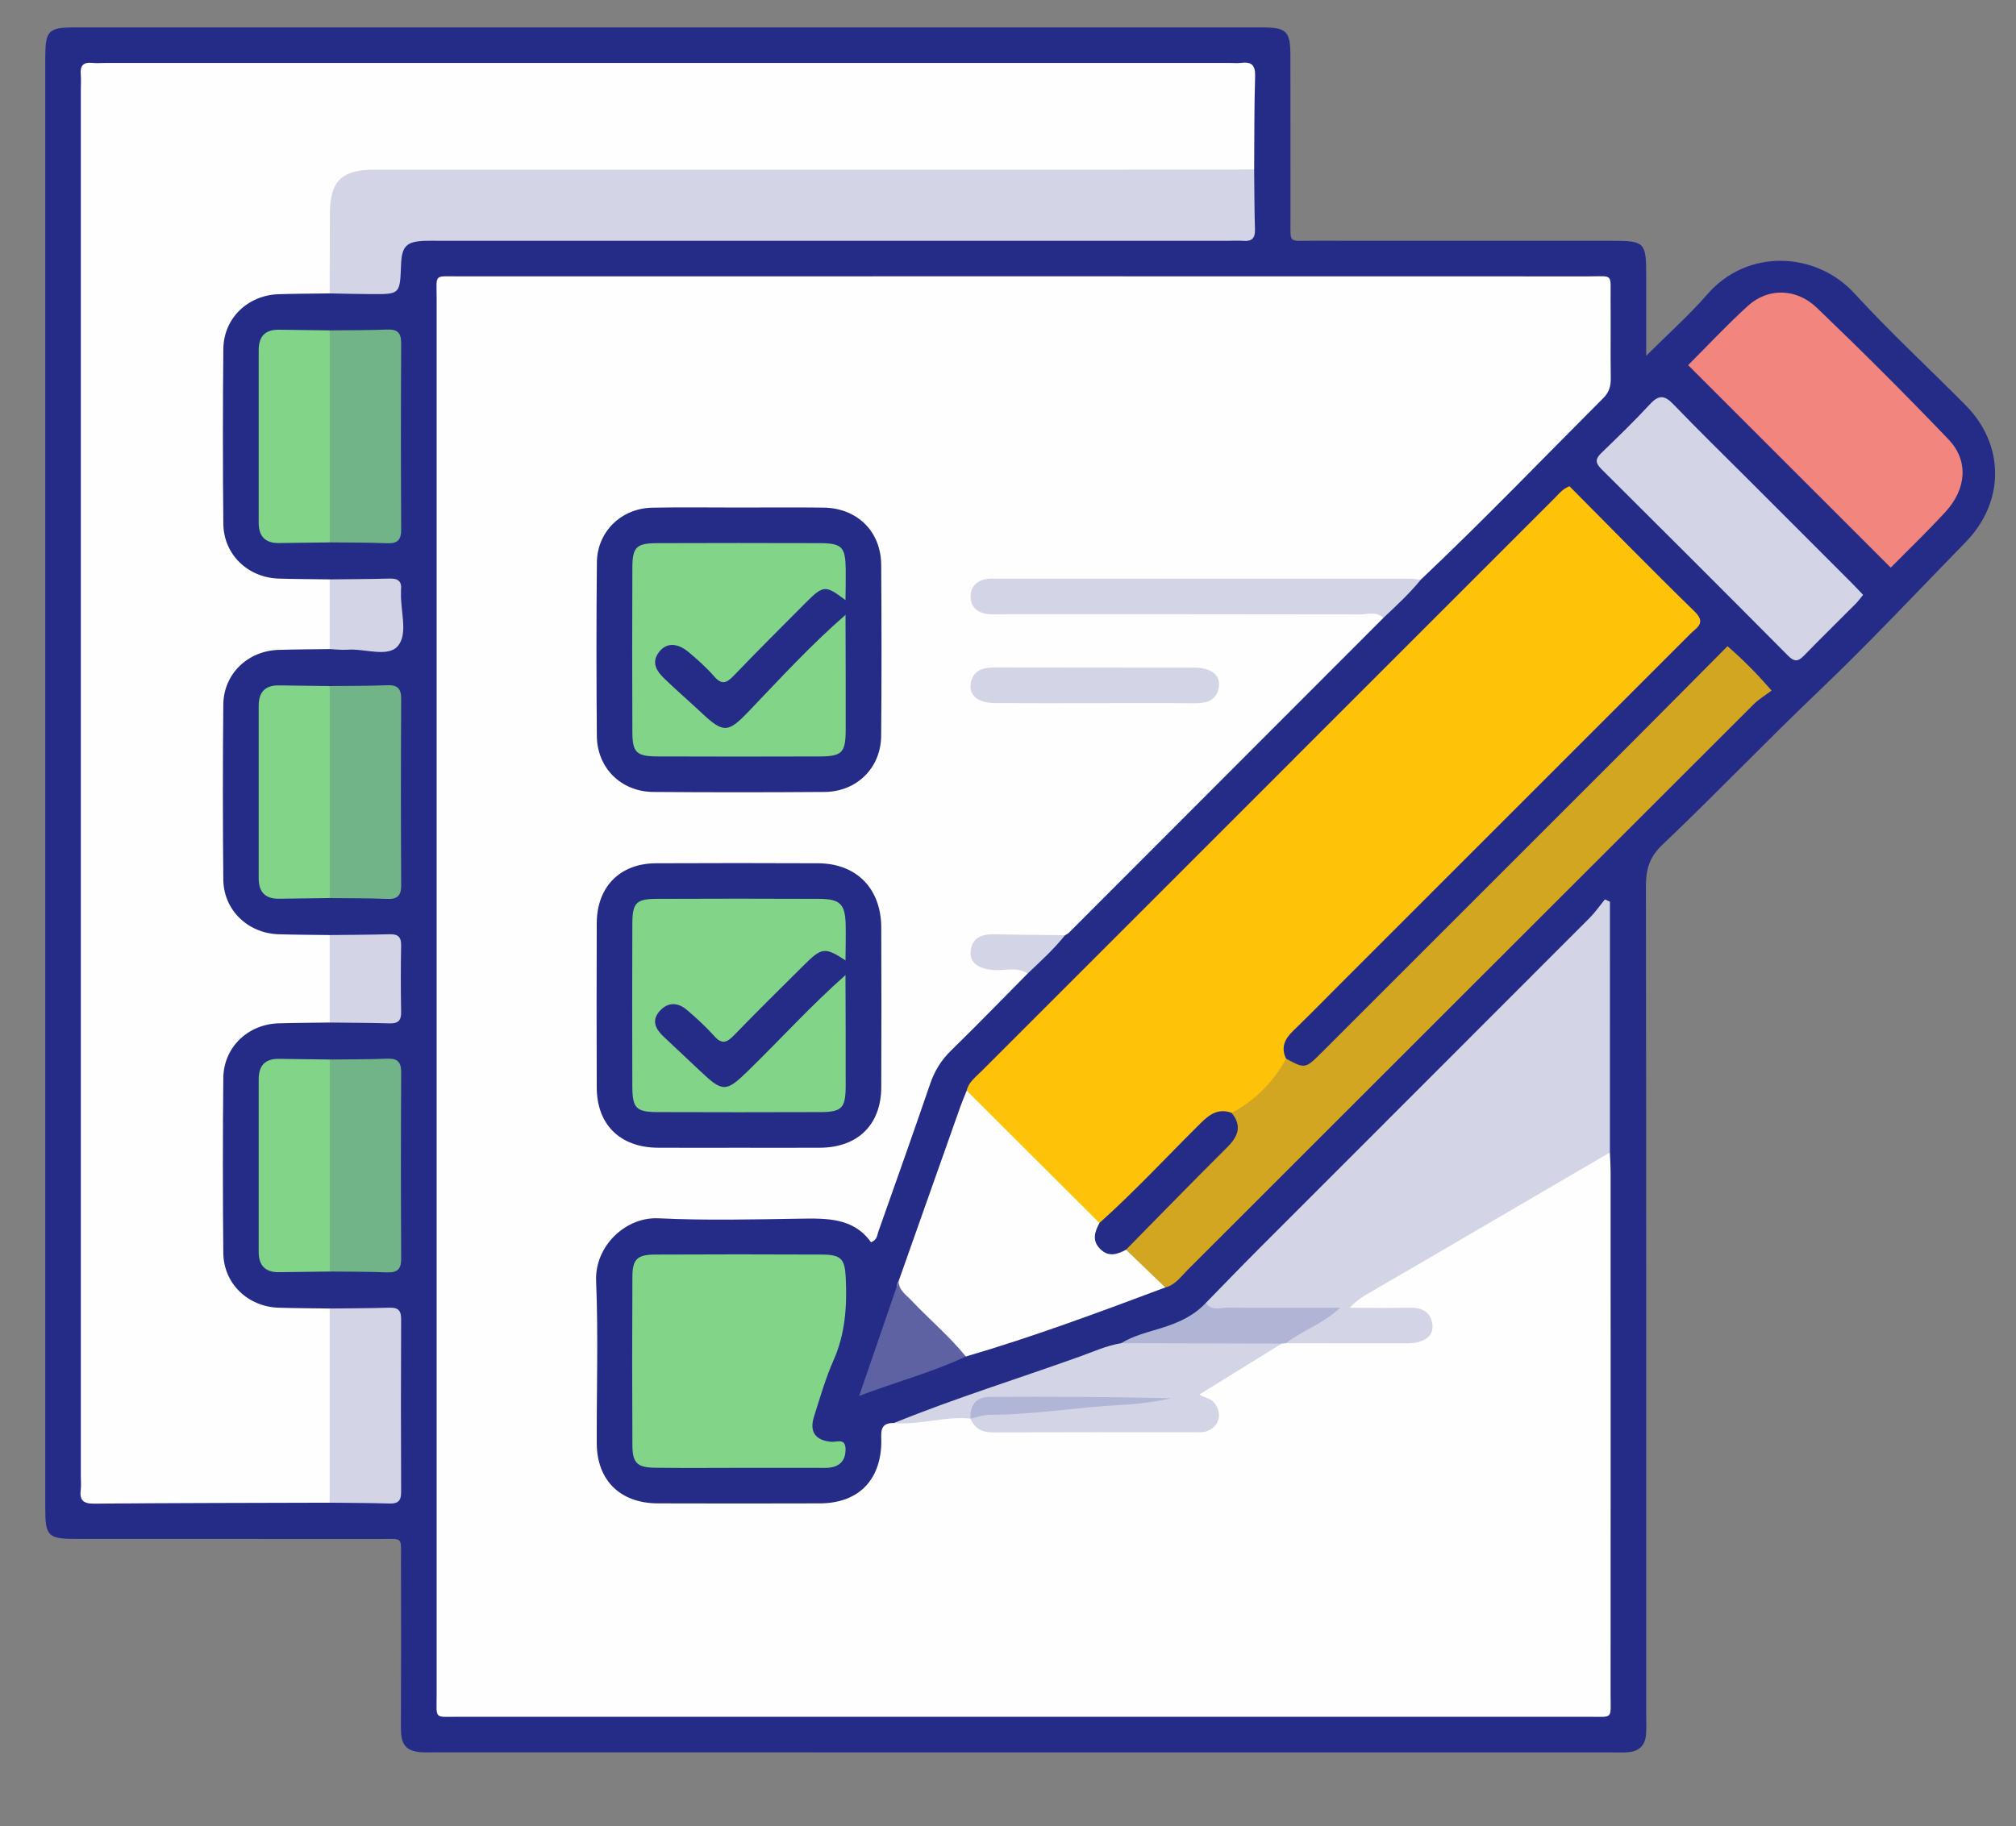 <?xml version="1.0" encoding="utf-8"?>
<!-- Generator: Adobe Illustrator 16.0.0, SVG Export Plug-In . SVG Version: 6.00 Build 0)  -->
<!DOCTYPE svg PUBLIC "-//W3C//DTD SVG 1.1//EN" "http://www.w3.org/Graphics/SVG/1.1/DTD/svg11.dtd">
<svg version="1.1" id="Layer_1" xmlns="http://www.w3.org/2000/svg" xmlns:xlink="http://www.w3.org/1999/xlink" x="0px" y="0px"
	 width="163.333px" height="148px" viewBox="0 0 163.333 148" enable-background="new 0 0 163.333 148" xml:space="preserve">
<rect x="0" y="0" width="163.333" height="148" fill="#808080" stroke="none"/>
<g>
	<path fill-rule="evenodd" clip-rule="evenodd" fill="#242C87" d="M133.374,28.832c1.852-1.85,3.504-3.314,4.938-4.968
		c3.286-3.792,8.849-3.449,11.917-0.102c2.878,3.14,6.014,6.042,9.015,9.07c3.194,3.222,3.196,7.836,0.006,11.105
		c-3.939,4.037-7.796,8.162-11.877,12.052c-4.303,4.102-8.404,8.402-12.712,12.493c-1.015,0.964-1.312,1.963-1.311,3.301
		c0.032,22.398,0.023,44.796,0.023,67.194c0,0.541,0.029,1.083-0.017,1.621c-0.07,0.827-0.55,1.314-1.378,1.396
		c-0.476,0.046-0.96,0.019-1.44,0.019c-31.766,0-63.531,0.001-95.297-0.004c-0.597,0-1.227,0.049-1.781-0.122
		c-0.9-0.276-0.98-1.076-0.978-1.908c0.017-4.504,0.015-9.007,0.005-13.511c-0.005-1.991,0.22-1.744-1.698-1.746
		c-8.167-0.008-16.333-0.002-24.5-0.004c-2.412-0.001-2.622-0.199-2.622-2.522c-0.001-39.152-0.001-78.303,0-117.455
		c0-2.28,0.23-2.521,2.438-2.521c32.006-0.002,64.012-0.002,96.018,0c2.148,0,2.42,0.265,2.424,2.357
		c0.008,4.444,0,8.887,0.004,13.331c0.001,1.825-0.143,1.601,1.664,1.602c8.167,0.006,16.333,0.001,24.5,0.003
		c2.494,0,2.655,0.164,2.657,2.667C133.375,24.253,133.374,26.325,133.374,28.832z"/>
	<path fill-rule="evenodd" clip-rule="evenodd" fill="#FEFEFE" d="M130.433,93.396c0.019,0.539,0.056,1.078,0.056,1.616
		c0.003,14.105,0.006,28.21-0.001,42.315c-0.001,2.062,0.25,1.799-1.822,1.8c-30.491,0.005-60.981,0.005-91.473,0
		c-2.068,0-1.816,0.258-1.816-1.805c-0.005-37.693-0.005-75.387,0-113.08c0-2.089-0.271-1.844,1.777-1.845
		c30.491-0.005,60.982-0.006,91.473,0.002c2.146,0,1.842-0.311,1.861,1.939c0.018,2.101-0.014,4.202,0.014,6.302
		c0.008,0.633-0.121,1.135-0.589,1.604c-4.917,4.922-9.738,9.942-14.795,14.724c-1.071,0.469-2.2,0.505-3.348,0.504
		c-9.717-0.01-19.434-0.008-29.149-0.004c-0.779,0-1.562-0.031-2.328,0.163c-0.376,0.095-0.695,0.299-0.694,0.708
		c0.001,0.41,0.323,0.612,0.698,0.705c0.766,0.19,1.548,0.159,2.328,0.159c8.937,0.004,17.874-0.017,26.81,0.028
		c0.917,0.005,2.08-0.411,2.648,0.841c-8.497,8.51-16.994,17.021-25.494,25.529c-0.081,0.081-0.2,0.125-0.301,0.187
		c-0.958,0.43-1.972,0.456-2.998,0.439c-0.839-0.013-1.682-0.049-2.518,0.039c-0.598,0.063-1.336,0.144-1.325,0.918
		c0.012,0.773,0.763,0.767,1.349,0.896c0.847,0.186,1.958-0.397,2.462,0.817c-2.066,2.086-4.11,4.196-6.211,6.246
		c-0.796,0.777-1.329,1.646-1.688,2.694c-1.374,4.016-2.796,8.014-4.211,12.016c-0.091,0.259-0.063,0.598-0.579,0.826
		c-1.392-1.979-3.531-1.952-5.729-1.917c-3.836,0.061-7.679,0.152-11.507-0.03c-2.631-0.125-5.154,2.234-5.037,5.088
		c0.18,4.368,0.036,8.75,0.051,13.125c0.011,3.024,1.894,4.879,4.954,4.889c4.376,0.014,8.751,0.013,13.128,0
		c3.066-0.01,4.897-1.821,4.973-4.879c0.019-0.749-0.231-1.666,1.028-1.635c1.937-0.25,3.789-1.189,5.814-0.719
		c0.198,0.044,0.387,0.118,0.566,0.211c0.79,0.636,1.719,0.766,2.698,0.765c4.783-0.005,9.567,0,14.35-0.005
		c0.358,0,0.722,0.014,1.072-0.068c0.945-0.223,1.532-0.749,0.674-1.589c-1.059-1.038-0.384-1.526,0.441-2.027
		c1.838-1.117,3.633-2.31,5.574-3.251c0.178-0.075,0.363-0.126,0.551-0.164c2.995-0.182,5.996-0.021,8.992-0.099
		c0.791-0.021,2.019,0.236,2.062-0.863c0.049-1.289-1.247-0.971-2.081-1.033c-1.014-0.076-2.043,0.077-3.052-0.11
		c-0.931-0.173-1.123-0.625-0.377-1.301c0.627-0.569,1.382-0.954,2.109-1.37c5.469-3.124,10.848-6.401,16.298-9.556
		C128.831,93.73,129.494,93.118,130.433,93.396z"/>
	<path fill-rule="evenodd" clip-rule="evenodd" fill="#FEFEFE" d="M26.71,52.602c-1.375,0.02-2.751,0.022-4.127,0.063
		c-2.505,0.074-4.464,1.946-4.49,4.428c-0.049,4.729-0.049,9.459,0,14.188c0.025,2.477,1.988,4.355,4.49,4.433
		c1.375,0.042,2.751,0.044,4.127,0.063c0.908,2.363,0.908,4.727,0,7.09c-1.375,0.02-2.751,0.022-4.127,0.062
		c-2.505,0.074-4.464,1.947-4.49,4.429c-0.049,4.729-0.049,9.459,0,14.188c0.025,2.477,1.988,4.355,4.49,4.432
		c1.375,0.043,2.751,0.044,4.127,0.064c0.576,0.561,0.576,1.299,0.581,2.016c0.026,3.902,0.026,7.803,0,11.705
		c-0.004,0.717-0.004,1.455-0.581,2.016c-6.361,0.019-12.722,0.022-19.083,0.077c-0.891,0.008-1.192-0.283-1.086-1.13
		c0.044-0.354,0.007-0.719,0.007-1.08c0-37.455,0-74.909,0-112.364c0-0.42,0.031-0.843-0.006-1.259
		C6.48,5.331,6.747,5.024,7.457,5.096c0.356,0.036,0.719,0.005,1.08,0.005c30.372,0,60.744,0,91.115,0c0.3,0,0.604,0.032,0.9-0.006
		c0.839-0.108,1.162,0.18,1.135,1.08c-0.075,2.518-0.058,5.039-0.077,7.558c-0.975,0.852-2.167,0.582-3.279,0.583
		c-21.917,0.017-43.833,0.012-65.75,0.012c-5.071,0-5.242,0.205-5.296,5.271c-0.015,1.401,0.412,2.898-0.574,4.179
		c-1.375,0.021-2.751,0.021-4.126,0.064c-2.509,0.078-4.462,1.943-4.489,4.43c-0.05,4.729-0.049,9.458-0.001,14.187
		c0.025,2.476,1.988,4.354,4.49,4.431c1.375,0.042,2.751,0.043,4.126,0.063C27.596,48.836,27.596,50.72,26.71,52.602z"/>
	<path fill-rule="evenodd" clip-rule="evenodd" fill="#FEC308" d="M78.32,88.384c0.158-0.688,0.71-1.085,1.167-1.542
		c15.486-15.496,30.977-30.987,46.47-46.477c0.336-0.336,0.627-0.734,1.199-0.96c3.352,3.372,6.704,6.807,10.141,10.154
		c0.959,0.936,0.171,1.289-0.329,1.79c-9.418,9.426-18.842,18.847-28.264,28.269c-1.315,1.315-2.616,2.647-3.953,3.94
		c-0.673,0.65-0.988,1.338-0.556,2.239c0.275,0.326,0.251,0.713,0.006,0.983c-1.265,1.398-2.328,3.033-4.213,3.732
		c-1.148-0.038-2.019,0.451-2.815,1.276c-2.067,2.14-4.189,4.227-6.304,6.32c-0.499,0.493-0.937,1.104-1.733,1.165
		c-0.955-0.331-1.5-1.161-2.173-1.824c-2.429-2.393-4.828-4.817-7.242-7.225C79.17,89.672,78.604,89.137,78.32,88.384z"/>
	<path fill-rule="evenodd" clip-rule="evenodd" fill="#D3D5E7" d="M26.71,23.778c0.005-2.16,0.007-4.32,0.016-6.481
		c0.01-2.606,0.954-3.547,3.585-3.547c22.986-0.002,45.972-0.001,68.958-0.002c0.78,0,1.56-0.009,2.34-0.015
		c0.019,1.617,0.017,3.235,0.066,4.851c0.021,0.69-0.224,0.992-0.926,0.934c-0.417-0.034-0.839-0.004-1.258-0.004
		c-21.276,0-42.553,0-63.829,0c-0.419,0-0.84-0.014-1.259,0.002c-1.489,0.06-1.856,0.441-1.913,1.966
		c-0.086,2.355-0.086,2.361-2.367,2.353C28.985,23.83,27.848,23.798,26.71,23.778z"/>
	<path fill-rule="evenodd" clip-rule="evenodd" fill="#D3D5E7" d="M130.433,93.396c-3.865,2.258-7.73,4.516-11.595,6.773
		c-2.629,1.536-5.253,3.078-7.892,4.597c-0.513,0.295-1.006,0.594-1.602,1.218c1.72,0,3.238,0.022,4.755-0.008
		c1.013-0.02,1.812,0.244,1.953,1.373c0.114,0.918-0.656,1.506-1.977,1.512c-3.297,0.013-6.595-0.003-9.892-0.007
		c0.258-1.444,1.897-1.275,2.637-2.368c-2.465-0.031-4.885,0.034-7.301-0.04c-0.678-0.021-1.627,0.297-1.833-0.847
		c1.423-1.455,2.833-2.922,4.271-4.361c8.938-8.947,17.885-17.885,26.818-26.835c0.461-0.462,0.838-1.01,1.253-1.517
		c0.136,0.063,0.271,0.126,0.406,0.19C130.433,79.85,130.433,86.623,130.433,93.396z"/>
	<path fill-rule="evenodd" clip-rule="evenodd" fill="#D3A621" d="M99.785,90.187c1.912-1.02,3.375-2.492,4.412-4.391
		c1.537,0.824,1.547,0.835,2.896-0.513c8.535-8.528,17.066-17.06,25.595-25.595c2.416-2.418,4.819-4.85,7.271-7.318
		c1.255,1.084,2.335,2.176,3.575,3.592c-0.508,0.385-1.041,0.697-1.462,1.12c-15.29,15.271-30.567,30.554-45.853,45.83
		c-0.544,0.543-0.996,1.222-1.812,1.425c-1.526-0.562-2.442-1.786-3.315-3.057c0.011-0.817,0.634-1.253,1.127-1.752
		c2.016-2.04,4.016-4.096,6.093-6.072C99.279,92.534,99.883,91.543,99.785,90.187z"/>
	<path fill-rule="evenodd" clip-rule="evenodd" fill="#82D588" d="M59.893,118.955c-2.278,0-4.556,0.023-6.833-0.009
		c-1.436-0.02-1.816-0.387-1.824-1.817c-0.024-4.555-0.025-9.11,0-13.666c0.008-1.421,0.388-1.786,1.845-1.792
		c4.495-0.023,8.991-0.021,13.486-0.001c1.581,0.006,1.882,0.343,1.955,1.88c0.107,2.289-0.03,4.517-0.983,6.67
		c-0.65,1.471-1.098,3.035-1.587,4.573c-0.394,1.236,0.108,1.94,1.396,2.051c0.477,0.041,1.148-0.336,1.158,0.605
		c0.008,0.759-0.33,1.281-1.068,1.45c-0.4,0.092-0.833,0.055-1.252,0.055C64.088,118.958,61.99,118.955,59.893,118.955z"/>
	<path fill-rule="evenodd" clip-rule="evenodd" fill="#F2867E" d="M153.184,46.002c-5.502-5.501-10.924-10.922-16.414-16.412
		c1.535-1.534,3.129-3.248,4.855-4.814c1.599-1.451,3.897-1.44,5.563,0.157c3.637,3.486,7.206,7.047,10.687,10.688
		c1.628,1.704,1.452,3.995-0.245,5.848C156.174,43.058,154.614,44.552,153.184,46.002z"/>
	<path fill-rule="evenodd" clip-rule="evenodd" fill="#FEFEFE" d="M91.227,101.279c1.06,1.019,2.119,2.039,3.179,3.058
		c-5.338,2-10.679,3.994-16.155,5.596c-2.143-1.245-3.592-3.231-5.272-4.967c-0.27-0.278-0.444-0.719-0.172-1.15
		c1.662-4.703,3.324-9.406,4.99-14.108c0.158-0.447,0.348-0.883,0.523-1.324c3.585,3.575,7.169,7.151,10.755,10.726
		C89.088,100.532,89.76,101.301,91.227,101.279z"/>
	<path fill-rule="evenodd" clip-rule="evenodd" fill="#D3D5E7" d="M150.944,48.21c-0.222,0.269-0.394,0.512-0.602,0.72
		c-1.396,1.403-2.812,2.787-4.191,4.206c-0.47,0.484-0.779,0.513-1.285,0.003c-5.029-5.066-10.078-10.111-15.141-15.144
		c-0.515-0.512-0.455-0.833,0.031-1.302c1.339-1.291,2.675-2.587,3.937-3.951c0.703-0.76,1.174-0.714,1.872,0.013
		c1.996,2.075,4.058,4.085,6.093,6.122c2.799,2.8,5.599,5.599,8.396,8.4C150.347,47.568,150.624,47.873,150.944,48.21z"/>
	<path fill-rule="evenodd" clip-rule="evenodd" fill="#D3D5E7" d="M78.628,114.964c-2.085-0.225-4.113,0.558-6.197,0.356
		c4.925-2,10.002-3.575,15.001-5.367c1.121-0.402,2.214-0.902,3.402-1.101c3.816-0.948,7.697-0.482,11.554-0.522
		c0.537-0.006,1.072,0.106,1.458,0.554c-2.171,1.342-4.343,2.685-6.668,4.123c0.356,0.269,0.84,0.286,1.129,0.6
		c0.802,0.873,0.518,2.057-0.619,2.409c-0.221,0.068-0.473,0.053-0.711,0.053c-5.501,0.003-11.002-0.008-16.504,0.013
		c-0.88,0.003-1.502-0.283-1.837-1.112c0.327-0.36,0.688-0.689,1.193-0.739c4.71-0.469,9.434-0.672,13.155-0.828
		c-3.473,0.245-7.958,0.298-12.442,0.402C79.688,113.825,79.091,114.289,78.628,114.964z"/>
	<path fill-rule="evenodd" clip-rule="evenodd" fill="#D3D5E7" d="M112.081,50.073c-0.556-0.554-1.256-0.281-1.882-0.282
		c-9.605-0.02-19.209-0.013-28.814-0.014c-0.48,0-0.968,0.045-1.438-0.025c-0.803-0.12-1.329-0.603-1.308-1.445
		c0.02-0.836,0.558-1.284,1.366-1.398c0.236-0.033,0.48-0.013,0.72-0.013c11.166,0.001,22.331,0.001,33.497,0.006
		c0.298,0,0.597,0.044,0.896,0.068C114.199,48.096,113.136,49.081,112.081,50.073z"/>
	<path fill-rule="evenodd" clip-rule="evenodd" fill="#70B488" d="M26.711,85.863c1.552-0.019,3.105-0.005,4.656-0.067
		c0.853-0.034,1.141,0.279,1.136,1.132c-0.029,5.018-0.029,10.036,0,15.053c0.004,0.853-0.283,1.167-1.136,1.132
		c-1.55-0.062-3.104-0.049-4.656-0.067c-0.564-0.57-0.549-1.31-0.553-2.024c-0.024-4.378-0.024-8.756,0-13.133
		C26.162,87.173,26.147,86.434,26.711,85.863z"/>
	<path fill-rule="evenodd" clip-rule="evenodd" fill="#70B488" d="M26.711,55.598c1.552-0.019,3.105-0.005,4.656-0.067
		c0.853-0.034,1.141,0.279,1.136,1.132c-0.029,5.018-0.029,10.036,0,15.053c0.004,0.853-0.283,1.167-1.136,1.132
		c-1.55-0.062-3.104-0.049-4.656-0.067c-0.564-0.571-0.549-1.31-0.553-2.025c-0.024-4.378-0.024-8.755,0-13.133
		C26.162,56.908,26.147,56.169,26.711,55.598z"/>
	<path fill-rule="evenodd" clip-rule="evenodd" fill="#70B488" d="M26.711,26.774c1.552-0.018,3.105-0.005,4.656-0.067
		c0.853-0.034,1.141,0.28,1.136,1.132c-0.029,5.018-0.029,10.036,0,15.053c0.004,0.853-0.283,1.167-1.136,1.132
		c-1.55-0.062-3.104-0.049-4.656-0.067c-0.564-0.571-0.549-1.31-0.553-2.025c-0.024-4.377-0.024-8.756,0-13.133
		C26.162,28.084,26.147,27.345,26.711,26.774z"/>
	<path fill-rule="evenodd" clip-rule="evenodd" fill="#82D588" d="M26.711,55.598c0,5.728,0,11.456,0,17.183
		c-1.373,0.018-2.746,0.038-4.119,0.052c-1.113,0.012-1.634-0.55-1.633-1.656c0.006-4.66,0.006-9.319,0-13.979
		c-0.001-1.105,0.518-1.667,1.633-1.653C23.965,55.562,25.338,55.581,26.711,55.598z"/>
	<path fill-rule="evenodd" clip-rule="evenodd" fill="#82D588" d="M26.711,85.863c0,5.728,0,11.455,0,17.183
		c-1.373,0.018-2.746,0.038-4.119,0.052c-1.113,0.012-1.634-0.55-1.633-1.656c0.006-4.66,0.006-9.319,0-13.979
		c-0.001-1.105,0.518-1.667,1.633-1.653C23.965,85.827,25.338,85.846,26.711,85.863z"/>
	<path fill-rule="evenodd" clip-rule="evenodd" fill="#82D588" d="M26.711,26.774c0,5.728,0,11.455,0,17.183
		c-1.373,0.017-2.746,0.038-4.119,0.052c-1.113,0.011-1.634-0.55-1.633-1.656c0.006-4.66,0.006-9.319,0-13.979
		c-0.001-1.106,0.518-1.667,1.633-1.653C23.965,26.738,25.338,26.757,26.711,26.774z"/>
	<path fill-rule="evenodd" clip-rule="evenodd" fill="#D3D5E7" d="M26.71,121.779c0-5.246,0-10.491,0-15.737
		c1.616-0.02,3.234-0.018,4.85-0.066c0.688-0.021,0.942,0.222,0.939,0.924c-0.021,4.673-0.021,9.347,0,14.021
		c0.003,0.702-0.251,0.945-0.939,0.924C29.944,121.797,28.327,121.798,26.71,121.779z"/>
	<path fill-rule="evenodd" clip-rule="evenodd" fill="#D3D5E7" d="M26.71,82.867c0-2.363,0-4.727,0-7.09
		c1.615-0.019,3.23-0.019,4.844-0.066c0.682-0.02,0.959,0.208,0.945,0.918c-0.034,1.795-0.034,3.592,0,5.387
		c0.014,0.709-0.263,0.938-0.945,0.918C29.941,82.886,28.325,82.886,26.71,82.867z"/>
	<path fill-rule="evenodd" clip-rule="evenodd" fill="#5E61A2" d="M72.807,103.816c-0.001,0.749,0.597,1.105,1.03,1.567
		c1.448,1.539,3.078,2.902,4.414,4.55c-2.725,1.286-5.633,2.045-8.644,3.193C70.734,109.846,71.771,106.831,72.807,103.816z"/>
	<path fill-rule="evenodd" clip-rule="evenodd" fill="#B0B4D5" d="M103.847,108.884c-4.337-0.011-8.675-0.021-13.012-0.032
		c1.03-0.631,2.208-0.897,3.336-1.252c1.334-0.419,2.547-0.975,3.515-2.001c0.498,0.666,1.216,0.364,1.833,0.371
		c2.907,0.032,5.814,0.015,9.067,0.015c-1.499,1.362-3.119,1.863-4.402,2.869C104.071,108.864,103.959,108.875,103.847,108.884z"/>
	<path fill-rule="evenodd" clip-rule="evenodd" fill="#D3D5E7" d="M26.71,52.602c0-1.882,0-3.766,0-5.649
		c1.614-0.019,3.229-0.018,4.843-0.065c0.679-0.021,1.018,0.206,0.936,0.916c-0.007,0.059,0.002,0.12,0,0.179
		c-0.068,1.485,0.589,3.342-0.241,4.353c-0.802,0.978-2.697,0.207-4.106,0.316C27.669,52.688,27.188,52.622,26.71,52.602z"/>
	<path fill-rule="evenodd" clip-rule="evenodd" fill="#D3D5E7" d="M83.257,78.897c-0.875-0.578-1.85-0.212-2.777-0.287
		c-1.205-0.096-1.921-0.599-1.845-1.478c0.1-1.141,0.884-1.438,1.903-1.417c1.916,0.039,3.832,0.05,5.749,0.074
		C85.382,76.927,84.308,77.9,83.257,78.897z"/>
	<path fill-rule="evenodd" clip-rule="evenodd" fill="#242C87" d="M59.873,41.131c2.282,0,4.563-0.022,6.845,0.006
		c2.725,0.033,4.656,1.924,4.675,4.634c0.032,4.623,0.037,9.247-0.003,13.87c-0.023,2.591-1.978,4.519-4.587,4.539
		c-4.623,0.035-9.247,0.036-13.87,0c-2.615-0.021-4.558-1.945-4.578-4.544c-0.038-4.683-0.043-9.367,0.003-14.05
		c0.025-2.5,1.973-4.396,4.49-4.444C55.189,41.097,57.531,41.131,59.873,41.131z"/>
	<path fill-rule="evenodd" clip-rule="evenodd" fill="#242C87" d="M59.785,93.014c-2.158,0-4.316,0.01-6.475-0.002
		c-3.067-0.017-4.952-1.861-4.963-4.883c-0.016-4.436-0.016-8.873,0-13.309c0.011-2.954,1.875-4.846,4.798-4.86
		c4.376-0.021,8.753-0.019,13.13,0c3.12,0.013,5.112,2.044,5.123,5.21c0.015,4.317,0.017,8.633,0,12.95
		c-0.012,3.021-1.901,4.875-4.958,4.892C64.222,93.023,62.003,93.014,59.785,93.014z"/>
	<path fill-rule="evenodd" clip-rule="evenodd" fill="#D3D5E7" d="M88.696,56.983c-2.699,0-5.397,0.014-8.095-0.006
		c-1.313-0.009-2.09-0.607-1.965-1.524c0.154-1.122,0.955-1.365,1.966-1.361c5.397,0.019,10.794,0,16.19,0.015
		c1.313,0.004,2.09,0.608,1.965,1.524c-0.154,1.122-0.955,1.371-1.966,1.361C94.093,56.966,91.394,56.983,88.696,56.983z"/>
	<path fill-rule="evenodd" clip-rule="evenodd" fill="#242C87" d="M91.227,101.279c-0.712,0.381-1.418,0.617-2.098-0.068
		c-0.678-0.684-0.431-1.39-0.054-2.101c2.859-2.56,5.465-5.376,8.186-8.076c0.738-0.732,1.453-1.244,2.524-0.847
		c0.861,1.062,0.528,1.91-0.366,2.798C96.661,95.722,93.954,98.51,91.227,101.279z"/>
	<path fill-rule="evenodd" clip-rule="evenodd" fill="#B1B5D6" d="M78.628,114.964c-0.063-1.094,0.457-1.752,1.544-1.759
		c4.902-0.028,9.805-0.012,14.713,0.114c-1.326,0.291-2.68,0.47-3.997,0.535c-3.571,0.175-7.106,0.797-10.688,0.8
		c-0.522,0-1.044,0.206-1.566,0.317L78.628,114.964z"/>
	<path fill-rule="evenodd" clip-rule="evenodd" fill="#82D588" d="M68.502,49.829c0.006,3.123,0.025,6.246,0.013,9.368
		c-0.007,1.794-0.308,2.1-2.091,2.106c-4.384,0.014-8.768,0.016-13.15-0.001c-1.709-0.006-2.033-0.316-2.041-1.974
		c-0.019-4.443-0.018-8.887,0-13.331c0.007-1.667,0.325-1.973,2.032-1.979c4.383-0.016,8.767-0.015,13.15-0.001
		c1.792,0.006,2.078,0.307,2.103,2.096c0.011,0.84-0.011,1.681-0.018,2.521c-1.663-0.606-2.743,0.239-3.801,1.395
		c-1.334,1.46-2.779,2.819-4.185,4.213c-1.822,1.808-1.928,1.807-3.735,0.07c-0.432-0.416-0.838-0.863-1.367-1.161
		c-0.495-0.278-1.033-0.455-1.489,0.013c-0.492,0.503-0.226,1.062,0.164,1.438c1.248,1.208,2.531,2.383,3.865,3.491
		c0.926,0.77,1.643,0.141,2.273-0.613c2.082-2.49,4.516-4.639,6.785-6.949C67.394,50.14,67.758,49.533,68.502,49.829z"/>
	<path fill-rule="evenodd" clip-rule="evenodd" fill="#242C87" d="M68.502,49.829c-2.801,2.433-5.303,5.168-7.864,7.841
		c-1.639,1.71-2.019,1.768-3.767,0.128c-1.004-0.942-2.049-1.842-3.04-2.798c-0.634-0.612-1.109-1.317-0.408-2.195
		c0.575-0.72,1.438-0.729,2.368,0.043c0.736,0.612,1.455,1.262,2.082,1.98c0.61,0.701,1,0.524,1.56-0.058
		c1.91-1.987,3.861-3.935,5.807-5.887c1.476-1.481,1.623-1.484,3.259-0.25C68.5,49.033,68.501,49.431,68.502,49.829z"/>
	<path fill-rule="evenodd" clip-rule="evenodd" fill="#82D588" d="M68.499,79.023c0.007,2.999,0.027,5.997,0.016,8.996
		c-0.007,1.794-0.308,2.1-2.087,2.106c-4.378,0.015-8.756,0.016-13.135,0c-1.77-0.007-2.058-0.31-2.063-2.129
		c-0.013-4.378-0.015-8.756,0.001-13.134c0.006-1.699,0.312-2.013,1.987-2.019c4.378-0.018,8.756-0.018,13.134,0
		c1.722,0.007,2.127,0.421,2.162,2.106c0.02,0.959-0.007,1.919-0.013,2.879c-1.694-0.383-2.901,0.318-4.003,1.578
		c-1.221,1.396-2.604,2.651-3.923,3.961c-1.907,1.895-1.993,1.895-3.861,0.069c-0.343-0.335-0.663-0.697-1.047-0.986
		c-0.568-0.427-1.222-0.709-1.76-0.07c-0.526,0.625,0.009,1.111,0.456,1.517c0.844,0.767,1.632,1.59,2.45,2.383
		c1.574,1.529,2.025,1.544,3.559,0.033c2.136-2.105,4.229-4.251,6.376-6.345C67.223,79.506,67.602,78.752,68.499,79.023z"/>
	<path fill-rule="evenodd" clip-rule="evenodd" fill="#242C87" d="M68.499,79.023c-2.783,2.456-5.273,5.209-7.929,7.795
		c-1.737,1.691-2.025,1.703-3.818,0.001c-1-0.949-2.016-1.881-3.013-2.834c-0.621-0.593-0.976-1.275-0.305-2.036
		c0.678-0.769,1.489-0.724,2.225-0.098c0.775,0.659,1.53,1.355,2.208,2.112c0.603,0.674,1.002,0.553,1.579-0.042
		c1.876-1.938,3.801-3.831,5.713-5.734c1.422-1.415,1.684-1.438,3.344-0.359C68.501,78.227,68.5,78.625,68.499,79.023z"/>
</g>
</svg>
